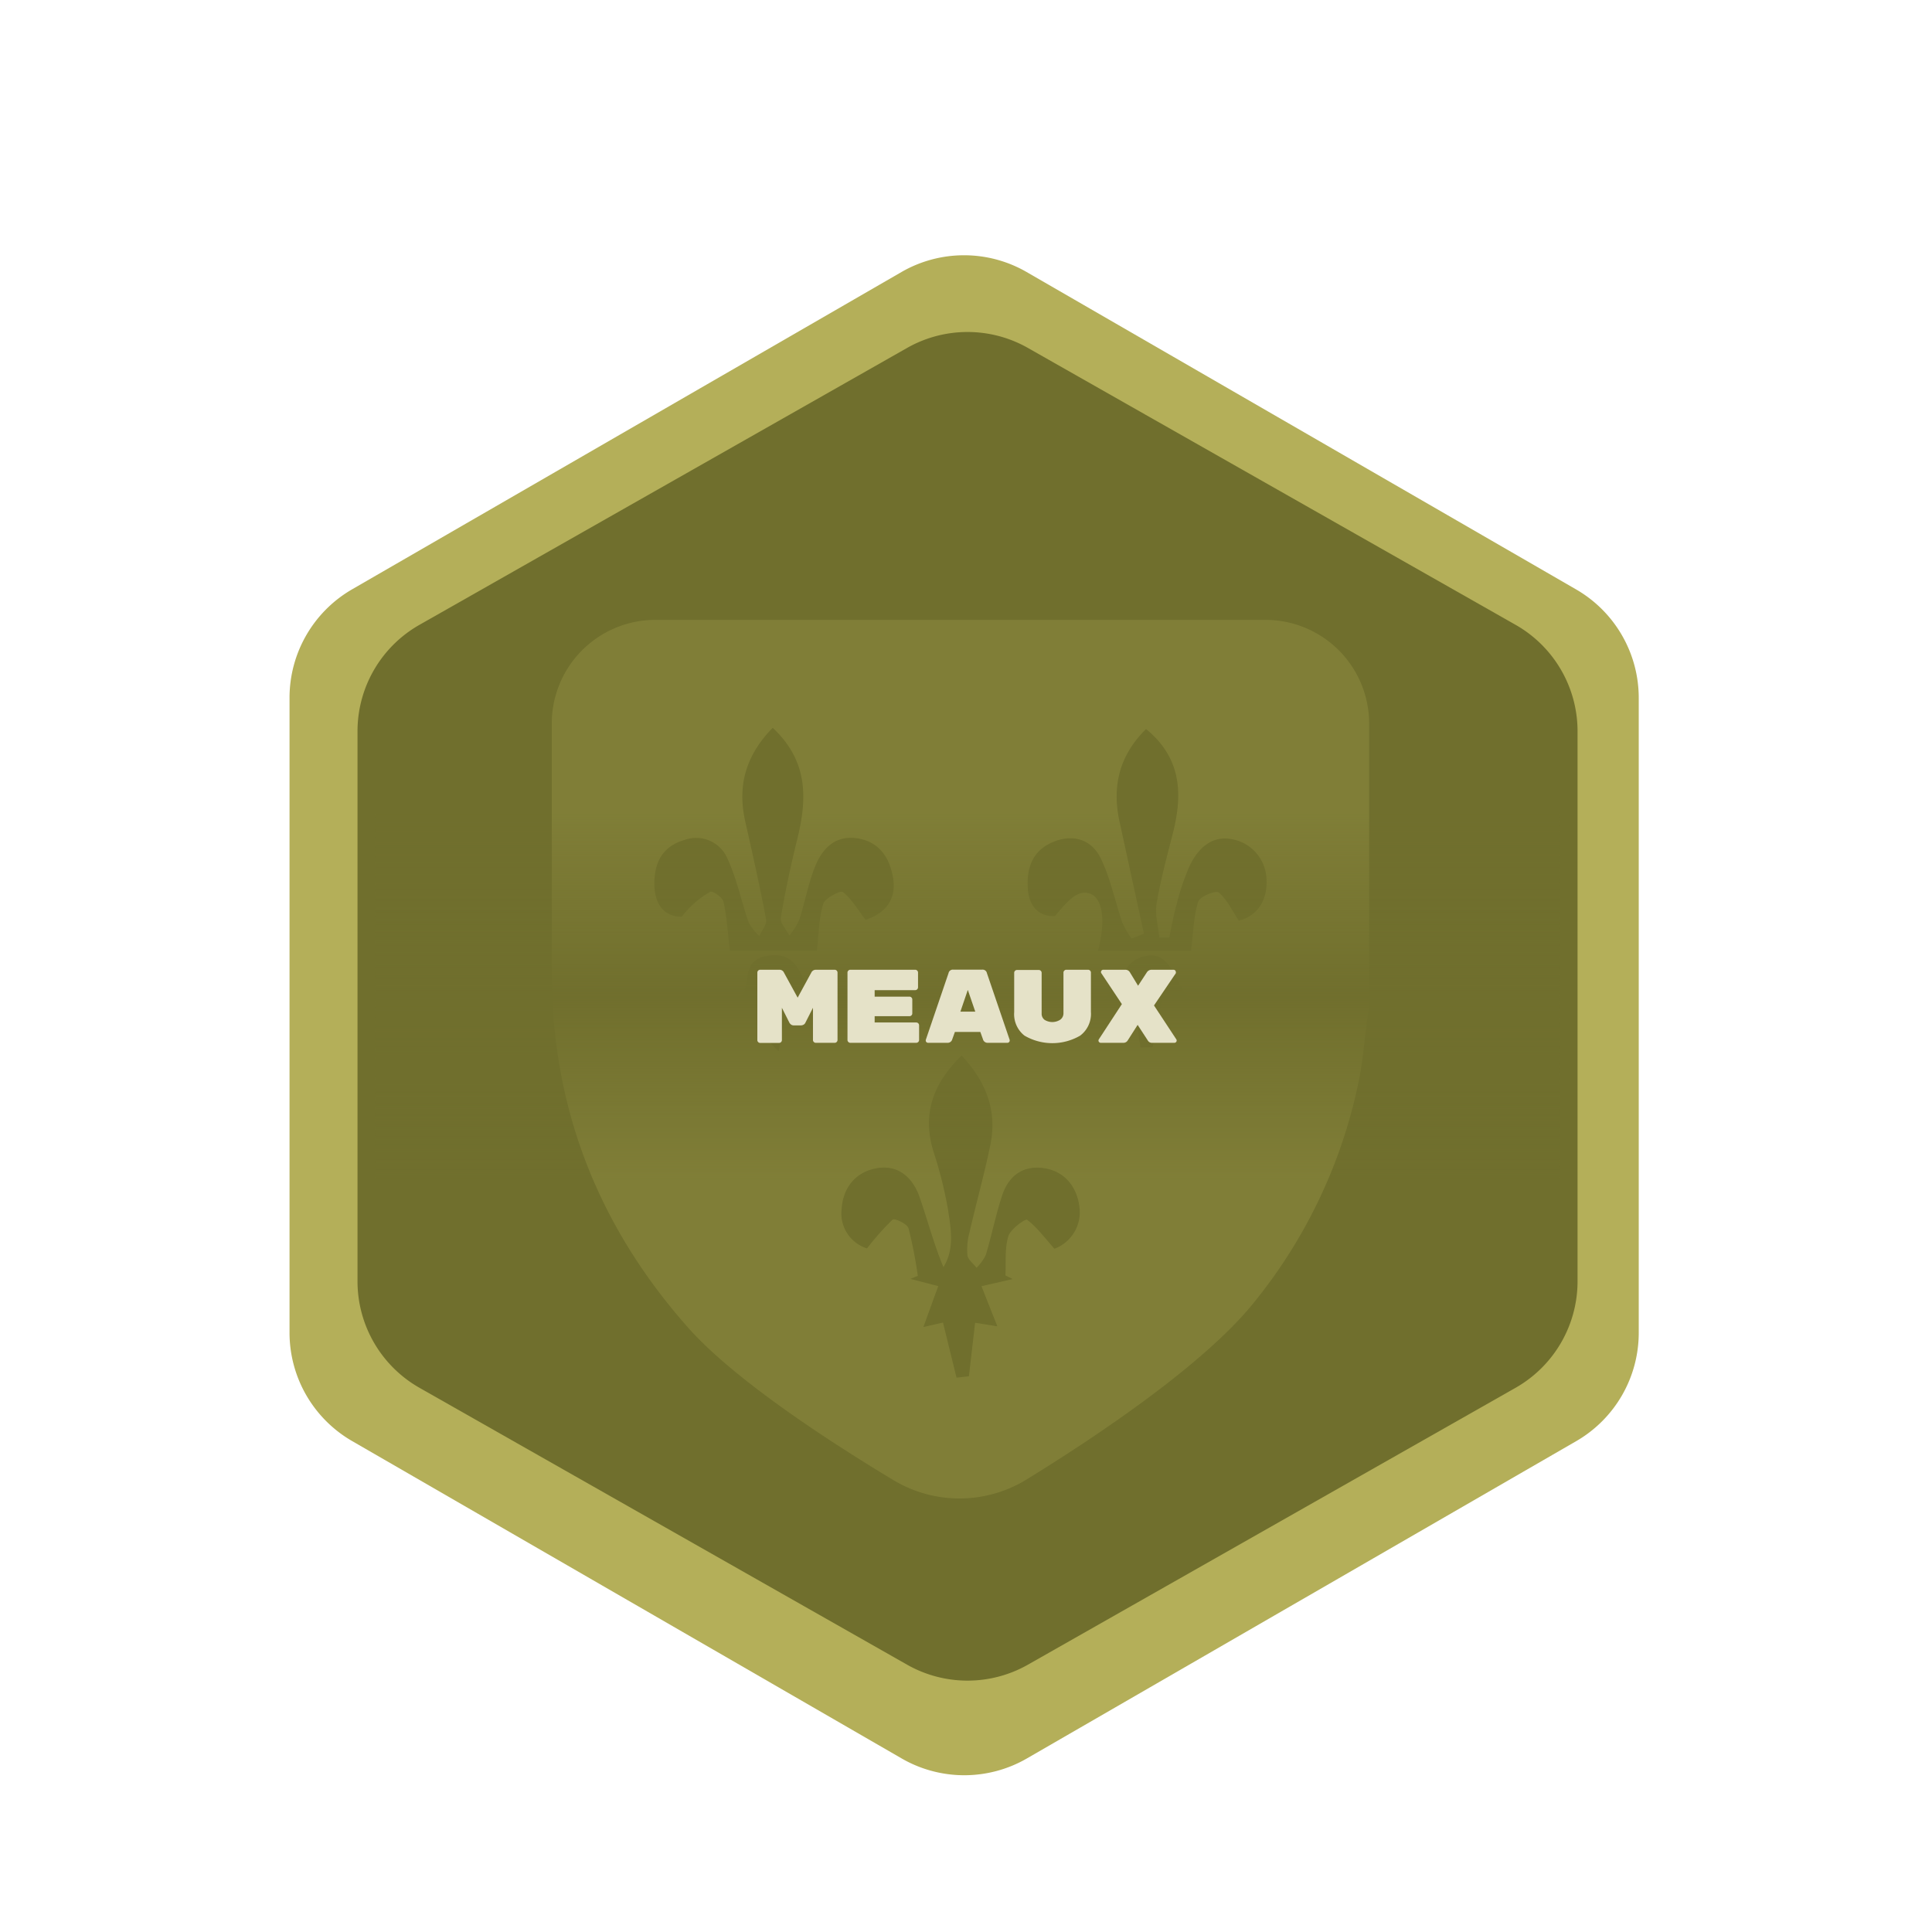 <svg xmlns="http://www.w3.org/2000/svg" xmlns:xlink="http://www.w3.org/1999/xlink" viewBox="0 0 346.99 346.99"><defs><style>.cls-1,.cls-3{fill:#b4af59;}.cls-2{fill:#706f2d;stroke:#b4af59;stroke-miterlimit:10;}.cls-3{opacity:0.24;}.cls-4{fill:url(#Dégradé_sans_nom_14);}.cls-5{fill:#e5e2c8;}</style><linearGradient id="Dégradé_sans_nom_14" x1="173.77" y1="211.96" x2="173.77" y2="145.88" gradientUnits="userSpaceOnUse"><stop offset="0" stop-color="#706f2d" stop-opacity="0"/><stop offset="0.5" stop-color="#706f2d"/><stop offset="1" stop-color="#706f2d" stop-opacity="0"/></linearGradient></defs><g id="Médailles_Finales" data-name="Médailles Finales"><g id="Ile_de_France" data-name="Ile de France"><path class="cls-1" d="M294.32,239.29V125.34a22.51,22.51,0,0,0-11.25-19.48l-98.68-57a22.48,22.48,0,0,0-22.49,0l-98.69,57A22.51,22.51,0,0,0,52,125.34v114a22.48,22.48,0,0,0,11.25,19.48l98.69,57a22.48,22.48,0,0,0,22.49,0l98.68-57A22.48,22.48,0,0,0,294.32,239.29Z"/><path class="cls-2" d="M283.83,230.13V131.34a22.48,22.48,0,0,0-11.39-19.56L184.87,62.06a22.49,22.49,0,0,0-22.21,0L75.1,111.78a22.48,22.48,0,0,0-11.39,19.56v98.79A22.5,22.5,0,0,0,75.1,249.69l87.56,49.72a22.49,22.49,0,0,0,22.21,0l87.57-49.72A22.5,22.5,0,0,0,283.83,230.13Z"/><path class="cls-3" d="M227.25,111.33H117.72A18.62,18.62,0,0,0,99.1,130q0,22.33,0,44.65c0,24.39,8.35,45.54,24.41,63.71,8.32,9.42,25.38,20.51,37,27.5a23,23,0,0,0,23.89-.16c12.65-7.79,32-20.72,40.93-31.92a92.48,92.48,0,0,0,18.74-39.8c.76-3.74,1-7.59,1.55-11.38,0-.17,0-.33.07-.5a18.52,18.52,0,0,0,.21-2.79V130A18.63,18.63,0,0,0,227.25,111.33Zm-85.47,66.86c-.61,3.34-1.18,6.51-1.93,10.6-4-3.51-3.58-6.9-2.71-11.1l-4.49,1.74c2.6-2,0-6.93,5.13-7.74,6.38-1,5.58,4.74,9.3,8.1Zm6.11-15.91c-.79,2.39-.78,5.05-1.2,8.45h-15.6c-.37-3.06-.55-6-1.15-8.79-.17-.77-2-2-2.37-1.77a16.82,16.82,0,0,0-5.1,4.46c-3.07.07-4.85-2.1-4.94-5.58-.09-3.91,1.29-7,5.4-8.19a6.11,6.11,0,0,1,7.76,3.43c1.66,3.6,2.45,7.6,3.77,11.37a9.86,9.86,0,0,0,1.9,2.46c.44-1,1.4-2.1,1.23-3-1.11-5.91-2.44-11.78-3.76-17.65-1.43-6.4.14-11.84,4.95-16.76,6.49,6.08,6.17,12.91,4.39,20.1-1.15,4.64-2.15,9.33-2.93,14-.16,1,1,2.14,1.53,3.21a13,13,0,0,0,1.76-2.77c1-3.07,1.58-6.3,2.73-9.3,1.3-3.38,3.57-6,7.69-5.39s6,3.75,6.5,7.48c.52,4-2,6.21-5,7.16-1.45-1.91-2.52-3.78-4.08-5C151,159.89,148.23,161.26,147.89,162.28Zm41.49,62c-1.88-2.11-3.2-3.93-4.92-5.21-.29-.22-3,1.68-3.37,3-.66,2.17-.39,4.63-.51,7l1.32.65L176.28,231c.92,2.35,1.8,4.57,2.85,7.21l-4-.64c-.37,3.19-.74,6.4-1.11,9.61l-2.23.25c-.8-3.28-1.61-6.56-2.43-9.9l-3.52.81c.91-2.52,1.74-4.81,2.67-7.35l-5-1.3,1.33-.55a81.22,81.22,0,0,0-1.67-8.55c-.23-.78-2.51-1.83-2.84-1.56a46.09,46.09,0,0,0-4.61,5.19,6.58,6.58,0,0,1-4.56-7.12c.26-3.92,2.64-6.76,6.57-7.33,3.69-.53,6.21,1.79,7.39,5.12,1.46,4.14,2.54,8.41,4.32,12.68,2.07-3.3,1.32-7,.79-10.53a76.07,76.07,0,0,0-2.61-10.32c-2-6.64-.09-12.1,5.09-17.15,4.32,4.63,6.43,9.82,5.17,16-1.08,5.28-2.54,10.49-3.75,15.75a11.73,11.73,0,0,0-.38,4.11c.1.81,1.07,1.51,1.64,2.26a8.6,8.6,0,0,0,1.66-2.29c1.06-3.54,1.78-7.18,2.93-10.68s3.69-5.44,7.42-4.93c3.9.54,6.06,3.48,6.47,7A7,7,0,0,1,189.38,224.28Zm19.5-46c-.65,3.43-1.25,6.61-1.86,9.8l-2.19.05c-.49-3.19-1-6.38-1.51-9.88l-5.06,1.5c2.5-3.22,3.85-6.71,6.2-7.64,5.95-2.33,6.12,4,9.39,7.61Zm13.62-12.91c-1.32-2-2.18-3.9-3.64-5.09-.51-.41-3.36.74-3.65,1.65-.82,2.55-.86,5.34-1.31,8.84H197.21c1.58-6.06.69-10.46-2.44-10.44-1.85,0-3.67,2.26-5.29,4.19-2.86.18-4.7-1.73-4.89-5-.22-3.86.95-7,5-8.48,3.51-1.26,6.51,0,8,2.91,1.84,3.67,2.64,7.86,4,11.79a17,17,0,0,0,1.64,2.84l2.22-.88q-2.19-10.07-4.38-20.12c-1.38-6.34-.07-11.87,4.76-16.65,6.39,5.23,6.6,11.68,4.83,18.69-1.07,4.2-2.21,8.39-2.93,12.65-.33,1.95.29,4.06.47,6.1H210c.43-2,.76-4,1.31-5.89a42.17,42.17,0,0,1,2.36-7c1.51-3.08,3.93-5.52,7.69-4.74a7.54,7.54,0,0,1,6.11,7.36C227.62,161.69,225.84,164.53,222.5,165.35Z"/><rect class="cls-4" x="67.34" y="145.88" width="212.86" height="66.08"/></g><g id="Textes"><path class="cls-5" d="M146.48,174.17h3.43a.51.51,0,0,1,.51.51v12.11a.49.49,0,0,1-.15.35.49.49,0,0,1-.36.15h-3.39a.49.49,0,0,1-.36-.15.49.49,0,0,1-.15-.35V181l-1.37,2.7a.77.77,0,0,1-.33.34,1,1,0,0,1-.45.12h-1.28a.79.79,0,0,1-.52-.16,1.11,1.11,0,0,1-.27-.3l-1.36-2.7v5.81a.49.49,0,0,1-.15.35.49.49,0,0,1-.36.15h-3.39a.49.49,0,0,1-.36-.15.49.49,0,0,1-.15-.35V174.68a.51.51,0,0,1,.51-.51H140a.86.86,0,0,1,.8.51l2.46,4.5,2.45-4.5A.89.89,0,0,1,146.48,174.17Z"/><path class="cls-5" d="M157.09,183.64h7.48a.51.51,0,0,1,.5.5v2.65a.51.51,0,0,1-.5.5H152.72a.45.45,0,0,1-.35-.15.46.46,0,0,1-.16-.35V174.68a.46.46,0,0,1,.16-.36.45.45,0,0,1,.35-.15h11.66a.47.47,0,0,1,.35.15.49.49,0,0,1,.15.36v2.64a.49.49,0,0,1-.15.36.47.47,0,0,1-.35.15h-7.29V179h6.26a.47.47,0,0,1,.35.15.49.49,0,0,1,.15.35V182a.49.49,0,0,1-.15.36.47.47,0,0,1-.35.15h-6.26Z"/><path class="cls-5" d="M170.23,187.29h-3.55a.42.42,0,0,1-.29-.12.35.35,0,0,1-.12-.23.65.65,0,0,1,0-.17l4.09-12a.78.78,0,0,1,.84-.62h5.21a.78.78,0,0,1,.84.62l4.09,12a.65.65,0,0,1,0,.17.35.35,0,0,1-.12.23.42.42,0,0,1-.29.12h-3.55a.85.85,0,0,1-.84-.64l-.47-1.31h-4.57l-.47,1.31A.85.85,0,0,1,170.23,187.29Zm4.93-5.6-1.34-3.9-1.33,3.9Z"/><path class="cls-5" d="M194,186a9.92,9.92,0,0,1-10,0,4.89,4.89,0,0,1-1.85-4.22v-7.07a.49.49,0,0,1,.15-.35.49.49,0,0,1,.36-.15h3.92a.51.51,0,0,1,.5.5V182a1.38,1.38,0,0,0,.52,1.16,2.63,2.63,0,0,0,2.79,0A1.4,1.4,0,0,0,191,182v-7.33a.46.46,0,0,1,.16-.35.45.45,0,0,1,.35-.15h3.92a.47.47,0,0,1,.35.15.49.49,0,0,1,.15.35v7.07A4.88,4.88,0,0,1,194,186Z"/><path class="cls-5" d="M211.27,186.67a.4.4,0,0,1-.06.5.42.42,0,0,1-.3.12h-4a.83.83,0,0,1-.77-.43l-1.82-2.79-1.78,2.79a.88.88,0,0,1-.77.43H197.7a.4.4,0,0,1-.29-.12.4.4,0,0,1-.06-.5l4.14-6.33-3.69-5.55a.34.34,0,0,1-.06-.22.41.41,0,0,1,.12-.28.4.4,0,0,1,.29-.12h4a.92.92,0,0,1,.79.47l1.46,2.4L206,174.6a1,1,0,0,1,.77-.43h4a.4.4,0,0,1,.29.12.41.41,0,0,1,.12.28.42.42,0,0,1,0,.22l-3.92,5.79Z"/></g></g></svg>